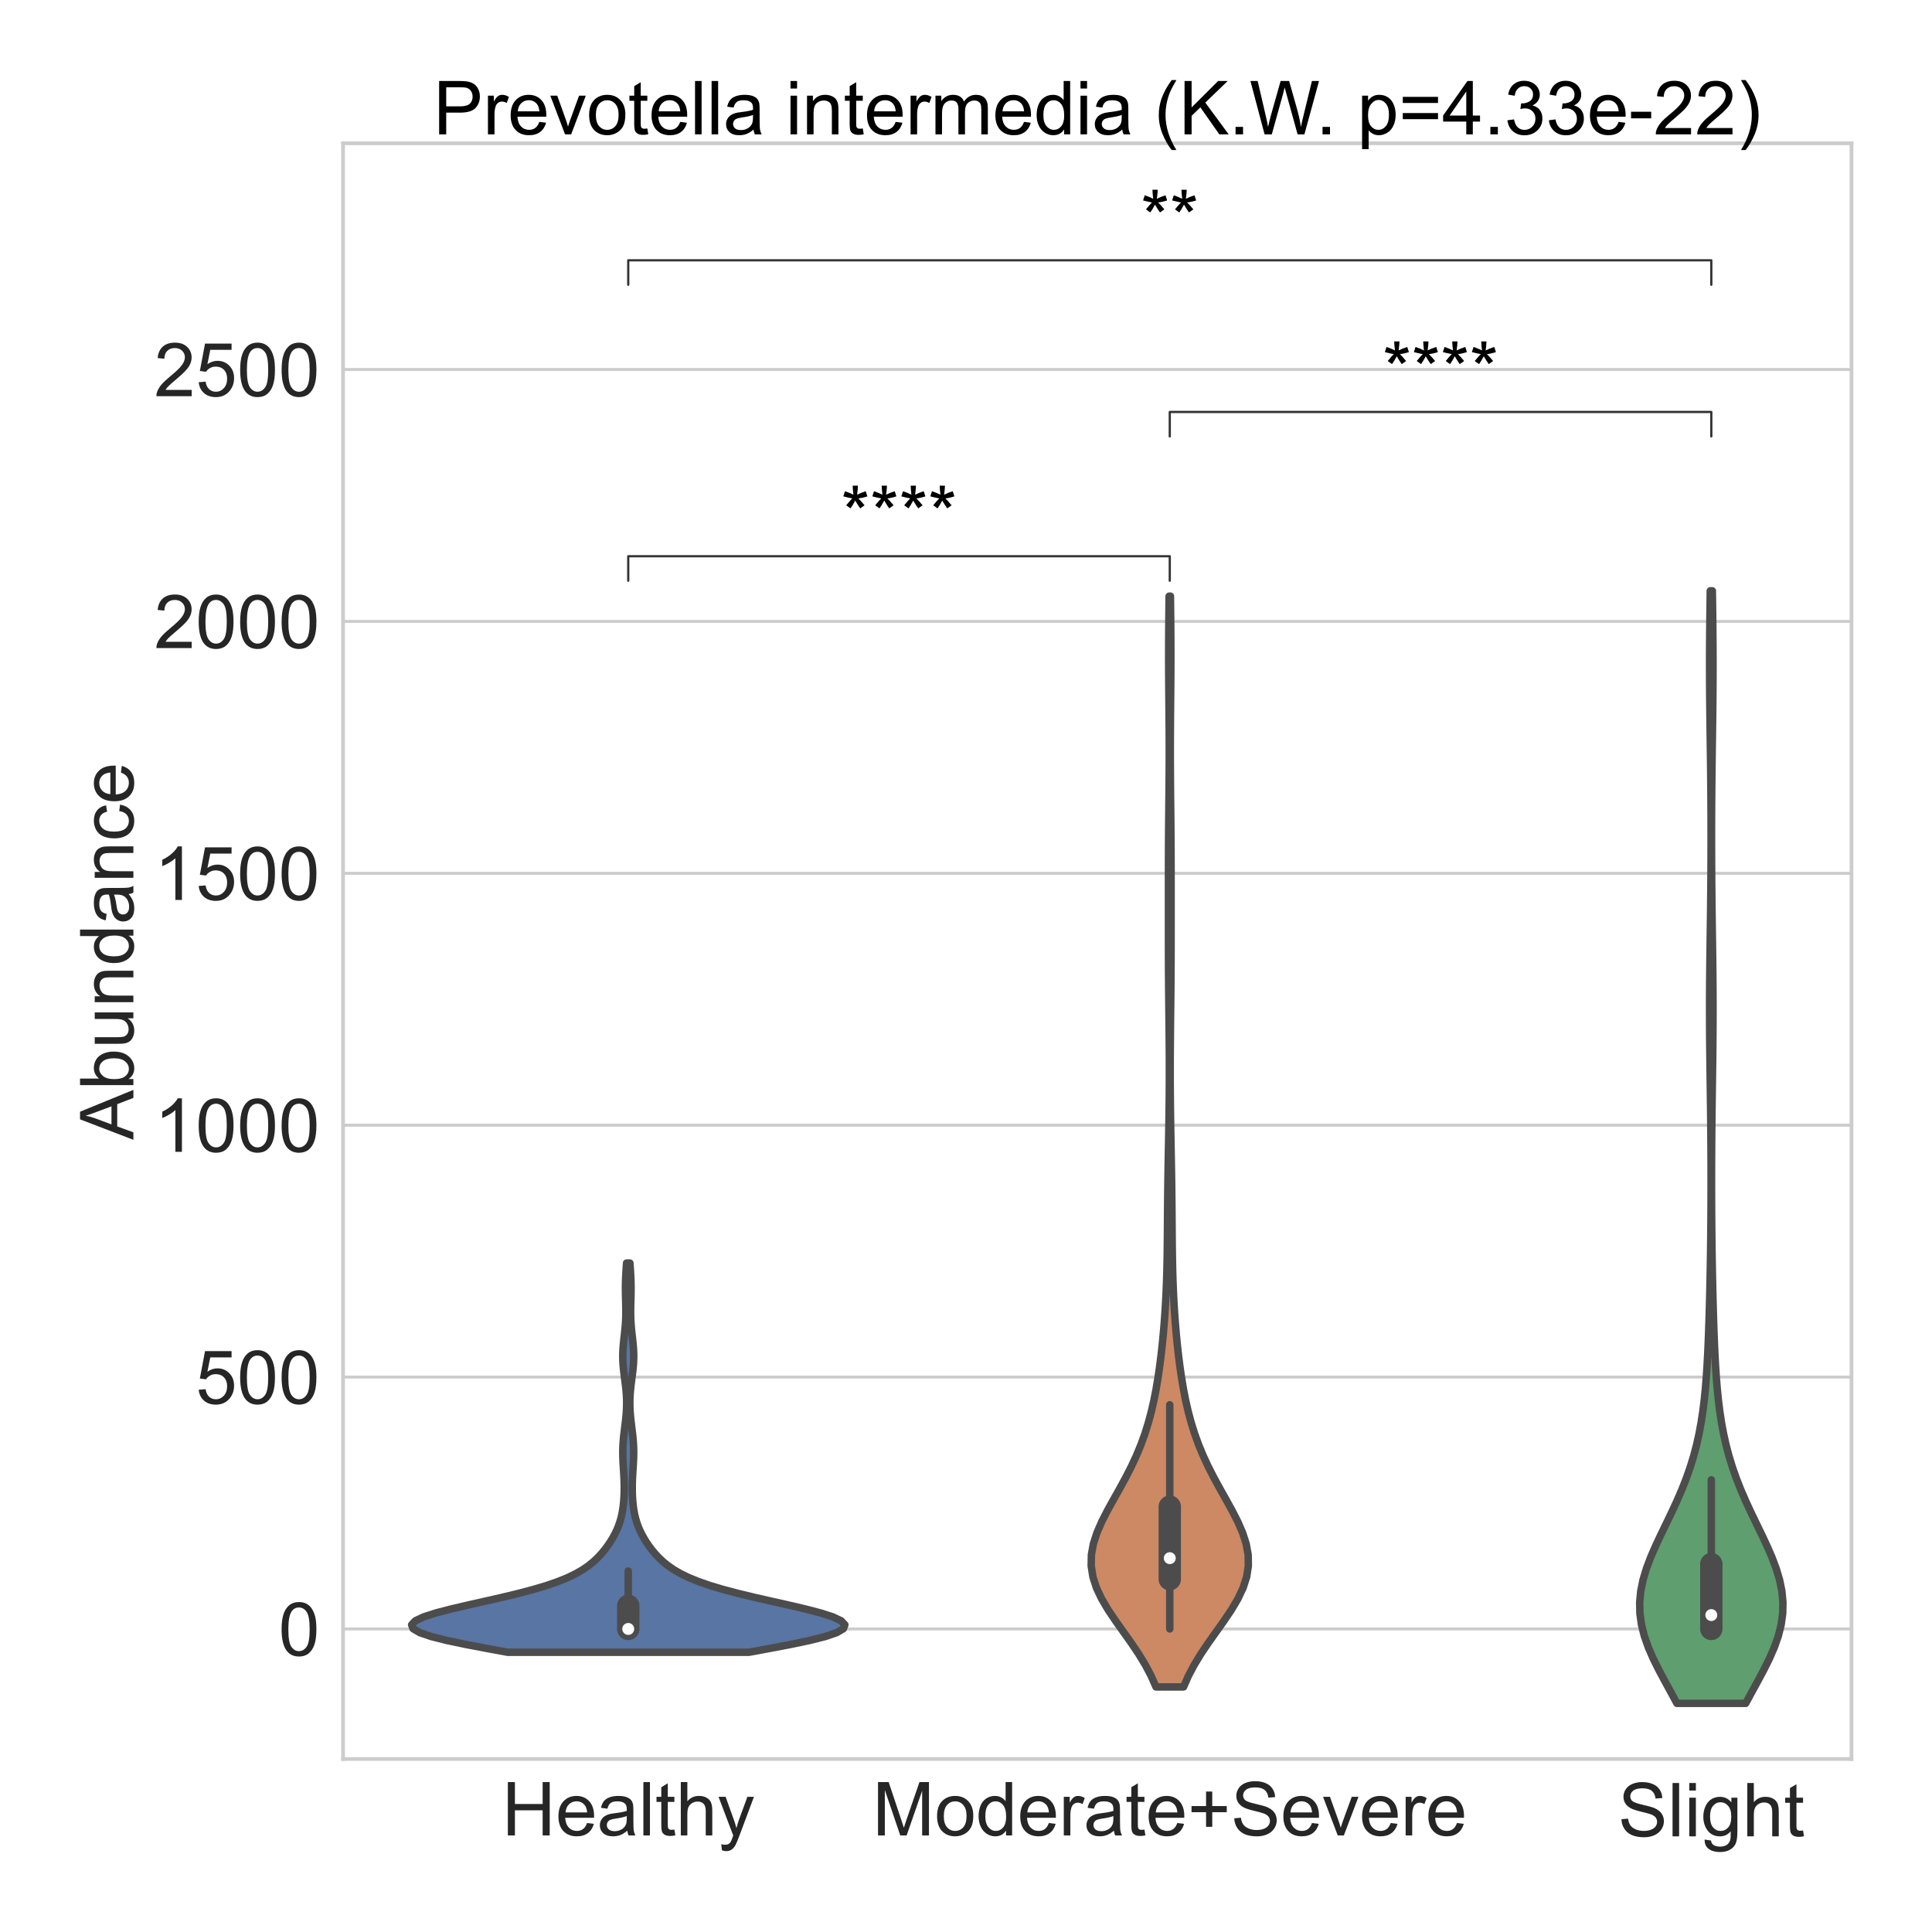 <?xml version="1.0" encoding="utf-8" standalone="no"?>
<!DOCTYPE svg PUBLIC "-//W3C//DTD SVG 1.1//EN"
  "http://www.w3.org/Graphics/SVG/1.1/DTD/svg11.dtd">
<!-- Created with matplotlib (https://matplotlib.org/) -->
<svg height="1296pt" version="1.1" viewBox="0 0 1296 1296" width="1296pt" xmlns="http://www.w3.org/2000/svg" xmlns:xlink="http://www.w3.org/1999/xlink">
 <defs>
  <style type="text/css">*{stroke-linecap:butt;stroke-linejoin:round;}</style>
 </defs>
 <g id="figure_1">
  <g id="patch_1">
   <path d="M 0 1296 
L 1296 1296 
L 1296 0 
L 0 0 
z
" style="fill:#ffffff;"/>
  </g>
  <g id="axes_1">
   <g id="patch_2">
    <path d="M 230.13 1179.94 
L 1242 1179.94 
L 1242 96.12 
L 230.13 96.12 
z
" style="fill:#ffffff;"/>
   </g>
   <g id="matplotlib.axis_1">
    <g id="xtick_1">
     <g id="text_1">
      <!-- Healthy -->
      <g style="fill:#262626;" transform="translate(336.668 1231.229)scale(0.5 -0.5)">
       <defs>
        <path d="M 8.016 0 
L 8.016 71.578 
L 17.484 71.578 
L 17.484 42.188 
L 54.688 42.188 
L 54.688 71.578 
L 64.156 71.578 
L 64.156 0 
L 54.688 0 
L 54.688 33.734 
L 17.484 33.734 
L 17.484 0 
z
" id="ArialMT-72"/>
        <path d="M 42.094 16.703 
L 51.172 15.578 
Q 49.031 7.625 43.219 3.219 
Q 37.406 -1.172 28.375 -1.172 
Q 17 -1.172 10.328 5.828 
Q 3.656 12.844 3.656 25.484 
Q 3.656 38.578 10.391 45.797 
Q 17.141 53.031 27.875 53.031 
Q 38.281 53.031 44.875 45.953 
Q 51.469 38.875 51.469 26.031 
Q 51.469 25.25 51.422 23.688 
L 12.75 23.688 
Q 13.234 15.141 17.578 10.594 
Q 21.922 6.062 28.422 6.062 
Q 33.25 6.062 36.672 8.594 
Q 40.094 11.141 42.094 16.703 
z
M 13.234 30.906 
L 42.188 30.906 
Q 41.609 37.453 38.875 40.719 
Q 34.672 45.797 27.984 45.797 
Q 21.922 45.797 17.797 41.75 
Q 13.672 37.703 13.234 30.906 
z
" id="ArialMT-101"/>
        <path d="M 40.438 6.391 
Q 35.547 2.25 31.031 0.531 
Q 26.516 -1.172 21.344 -1.172 
Q 12.797 -1.172 8.203 3 
Q 3.609 7.172 3.609 13.672 
Q 3.609 17.484 5.344 20.625 
Q 7.078 23.781 9.891 25.688 
Q 12.703 27.594 16.219 28.562 
Q 18.797 29.25 24.031 29.891 
Q 34.672 31.156 39.703 32.906 
Q 39.75 34.719 39.75 35.203 
Q 39.75 40.578 37.25 42.781 
Q 33.891 45.75 27.25 45.75 
Q 21.047 45.75 18.094 43.578 
Q 15.141 41.406 13.719 35.891 
L 5.125 37.062 
Q 6.297 42.578 8.984 45.969 
Q 11.672 49.359 16.75 51.188 
Q 21.828 53.031 28.516 53.031 
Q 35.156 53.031 39.297 51.469 
Q 43.453 49.906 45.406 47.531 
Q 47.359 45.172 48.141 41.547 
Q 48.578 39.312 48.578 33.453 
L 48.578 21.734 
Q 48.578 9.469 49.141 6.219 
Q 49.703 2.984 51.375 0 
L 42.188 0 
Q 40.828 2.734 40.438 6.391 
z
M 39.703 26.031 
Q 34.906 24.078 25.344 22.703 
Q 19.922 21.922 17.672 20.938 
Q 15.438 19.969 14.203 18.094 
Q 12.984 16.219 12.984 13.922 
Q 12.984 10.406 15.641 8.062 
Q 18.312 5.719 23.438 5.719 
Q 28.516 5.719 32.469 7.938 
Q 36.422 10.156 38.281 14.016 
Q 39.703 17 39.703 22.797 
z
" id="ArialMT-97"/>
        <path d="M 6.391 0 
L 6.391 71.578 
L 15.188 71.578 
L 15.188 0 
z
" id="ArialMT-108"/>
        <path d="M 25.781 7.859 
L 27.047 0.094 
Q 23.344 -0.688 20.406 -0.688 
Q 15.625 -0.688 12.984 0.828 
Q 10.359 2.344 9.281 4.812 
Q 8.203 7.281 8.203 15.188 
L 8.203 45.016 
L 1.766 45.016 
L 1.766 51.859 
L 8.203 51.859 
L 8.203 64.703 
L 16.938 69.969 
L 16.938 51.859 
L 25.781 51.859 
L 25.781 45.016 
L 16.938 45.016 
L 16.938 14.703 
Q 16.938 10.938 17.406 9.859 
Q 17.875 8.797 18.922 8.156 
Q 19.969 7.516 21.922 7.516 
Q 23.391 7.516 25.781 7.859 
z
" id="ArialMT-116"/>
        <path d="M 6.594 0 
L 6.594 71.578 
L 15.375 71.578 
L 15.375 45.906 
Q 21.531 53.031 30.906 53.031 
Q 36.672 53.031 40.922 50.75 
Q 45.172 48.484 47 44.484 
Q 48.828 40.484 48.828 32.859 
L 48.828 0 
L 40.047 0 
L 40.047 32.859 
Q 40.047 39.453 37.188 42.453 
Q 34.328 45.453 29.109 45.453 
Q 25.203 45.453 21.75 43.422 
Q 18.312 41.406 16.844 37.938 
Q 15.375 34.469 15.375 28.375 
L 15.375 0 
z
" id="ArialMT-104"/>
        <path d="M 6.203 -19.969 
L 5.219 -11.719 
Q 8.109 -12.5 10.25 -12.5 
Q 13.188 -12.5 14.938 -11.516 
Q 16.703 -10.547 17.828 -8.797 
Q 18.656 -7.469 20.516 -2.25 
Q 20.75 -1.516 21.297 -0.094 
L 1.609 51.859 
L 11.078 51.859 
L 21.875 21.828 
Q 23.969 16.109 25.641 9.812 
Q 27.156 15.875 29.25 21.625 
L 40.328 51.859 
L 49.125 51.859 
L 29.391 -0.875 
Q 26.219 -9.422 24.469 -12.641 
Q 22.125 -17 19.094 -19.016 
Q 16.062 -21.047 11.859 -21.047 
Q 9.328 -21.047 6.203 -19.969 
z
" id="ArialMT-121"/>
       </defs>
       <use xlink:href="#ArialMT-72"/>
       <use x="72.217" xlink:href="#ArialMT-101"/>
       <use x="127.832" xlink:href="#ArialMT-97"/>
       <use x="183.447" xlink:href="#ArialMT-108"/>
       <use x="205.664" xlink:href="#ArialMT-116"/>
       <use x="233.447" xlink:href="#ArialMT-104"/>
       <use x="289.062" xlink:href="#ArialMT-121"/>
      </g>
     </g>
    </g>
    <g id="xtick_2">
     <g id="text_2">
      <!-- Moderate+Severe -->
      <g style="fill:#262626;" transform="translate(585.28 1231.229)scale(0.5 -0.5)">
       <defs>
        <path d="M 7.422 0 
L 7.422 71.578 
L 21.688 71.578 
L 38.625 20.906 
Q 40.969 13.812 42.047 10.297 
Q 43.266 14.203 45.844 21.781 
L 62.984 71.578 
L 75.734 71.578 
L 75.734 0 
L 66.609 0 
L 66.609 59.906 
L 45.797 0 
L 37.25 0 
L 16.547 60.938 
L 16.547 0 
z
" id="ArialMT-77"/>
        <path d="M 3.328 25.922 
Q 3.328 40.328 11.328 47.266 
Q 18.016 53.031 27.641 53.031 
Q 38.328 53.031 45.109 46.016 
Q 51.906 39.016 51.906 26.656 
Q 51.906 16.656 48.906 10.906 
Q 45.906 5.172 40.156 2 
Q 34.422 -1.172 27.641 -1.172 
Q 16.75 -1.172 10.031 5.812 
Q 3.328 12.797 3.328 25.922 
z
M 12.359 25.922 
Q 12.359 15.969 16.703 11.016 
Q 21.047 6.062 27.641 6.062 
Q 34.188 6.062 38.531 11.031 
Q 42.875 16.016 42.875 26.219 
Q 42.875 35.844 38.5 40.797 
Q 34.125 45.75 27.641 45.75 
Q 21.047 45.75 16.703 40.812 
Q 12.359 35.891 12.359 25.922 
z
" id="ArialMT-111"/>
        <path d="M 40.234 0 
L 40.234 6.547 
Q 35.297 -1.172 25.734 -1.172 
Q 19.531 -1.172 14.328 2.25 
Q 9.125 5.672 6.266 11.797 
Q 3.422 17.922 3.422 25.875 
Q 3.422 33.641 6 39.969 
Q 8.594 46.297 13.766 49.656 
Q 18.953 53.031 25.344 53.031 
Q 30.031 53.031 33.688 51.047 
Q 37.359 49.078 39.656 45.906 
L 39.656 71.578 
L 48.391 71.578 
L 48.391 0 
z
M 12.453 25.875 
Q 12.453 15.922 16.641 10.984 
Q 20.844 6.062 26.562 6.062 
Q 32.328 6.062 36.344 10.766 
Q 40.375 15.484 40.375 25.141 
Q 40.375 35.797 36.266 40.766 
Q 32.172 45.75 26.172 45.75 
Q 20.312 45.75 16.375 40.969 
Q 12.453 36.188 12.453 25.875 
z
" id="ArialMT-100"/>
        <path d="M 6.5 0 
L 6.5 51.859 
L 14.406 51.859 
L 14.406 44 
Q 17.438 49.516 20 51.266 
Q 22.562 53.031 25.641 53.031 
Q 30.078 53.031 34.672 50.203 
L 31.641 42.047 
Q 28.422 43.953 25.203 43.953 
Q 22.312 43.953 20.016 42.219 
Q 17.719 40.484 16.75 37.406 
Q 15.281 32.719 15.281 27.156 
L 15.281 0 
z
" id="ArialMT-114"/>
        <path d="M 25.047 11.578 
L 25.047 31.203 
L 5.562 31.203 
L 5.562 39.406 
L 25.047 39.406 
L 25.047 58.891 
L 33.344 58.891 
L 33.344 39.406 
L 52.828 39.406 
L 52.828 31.203 
L 33.344 31.203 
L 33.344 11.578 
z
" id="ArialMT-43"/>
        <path d="M 4.5 23 
L 13.422 23.781 
Q 14.062 18.406 16.375 14.969 
Q 18.703 11.531 23.578 9.406 
Q 28.469 7.281 34.578 7.281 
Q 39.984 7.281 44.141 8.891 
Q 48.297 10.5 50.312 13.297 
Q 52.344 16.109 52.344 19.438 
Q 52.344 22.797 50.391 25.312 
Q 48.438 27.828 43.953 29.547 
Q 41.062 30.672 31.203 33.031 
Q 21.344 35.406 17.391 37.5 
Q 12.25 40.188 9.734 44.156 
Q 7.234 48.141 7.234 53.078 
Q 7.234 58.5 10.297 63.203 
Q 13.375 67.922 19.281 70.359 
Q 25.203 72.797 32.422 72.797 
Q 40.375 72.797 46.453 70.234 
Q 52.547 67.672 55.812 62.688 
Q 59.078 57.719 59.328 51.422 
L 50.25 50.734 
Q 49.516 57.516 45.281 60.984 
Q 41.062 64.453 32.812 64.453 
Q 24.219 64.453 20.281 61.297 
Q 16.359 58.156 16.359 53.719 
Q 16.359 49.859 19.141 47.359 
Q 21.875 44.875 33.422 42.266 
Q 44.969 39.656 49.266 37.703 
Q 55.516 34.812 58.484 30.391 
Q 61.469 25.984 61.469 20.219 
Q 61.469 14.5 58.203 9.438 
Q 54.938 4.391 48.797 1.578 
Q 42.672 -1.219 35.016 -1.219 
Q 25.297 -1.219 18.719 1.609 
Q 12.156 4.438 8.422 10.125 
Q 4.688 15.828 4.5 23 
z
" id="ArialMT-83"/>
        <path d="M 21 0 
L 1.266 51.859 
L 10.547 51.859 
L 21.688 20.797 
Q 23.484 15.766 25 10.359 
Q 26.172 14.453 28.266 20.219 
L 39.797 51.859 
L 48.828 51.859 
L 29.203 0 
z
" id="ArialMT-118"/>
       </defs>
       <use xlink:href="#ArialMT-77"/>
       <use x="83.301" xlink:href="#ArialMT-111"/>
       <use x="138.916" xlink:href="#ArialMT-100"/>
       <use x="194.531" xlink:href="#ArialMT-101"/>
       <use x="250.146" xlink:href="#ArialMT-114"/>
       <use x="283.447" xlink:href="#ArialMT-97"/>
       <use x="339.062" xlink:href="#ArialMT-116"/>
       <use x="366.846" xlink:href="#ArialMT-101"/>
       <use x="422.461" xlink:href="#ArialMT-43"/>
       <use x="480.859" xlink:href="#ArialMT-83"/>
       <use x="547.559" xlink:href="#ArialMT-101"/>
       <use x="603.174" xlink:href="#ArialMT-118"/>
       <use x="653.174" xlink:href="#ArialMT-101"/>
       <use x="708.789" xlink:href="#ArialMT-114"/>
       <use x="742.09" xlink:href="#ArialMT-101"/>
      </g>
     </g>
    </g>
    <g id="xtick_3">
     <g id="text_3">
      <!-- Slight -->
      <g style="fill:#262626;" transform="translate(1085.423 1231.838)scale(0.5 -0.5)">
       <defs>
        <path d="M 6.641 61.469 
L 6.641 71.578 
L 15.438 71.578 
L 15.438 61.469 
z
M 6.641 0 
L 6.641 51.859 
L 15.438 51.859 
L 15.438 0 
z
" id="ArialMT-105"/>
        <path d="M 4.984 -4.297 
L 13.531 -5.562 
Q 14.062 -9.516 16.5 -11.328 
Q 19.781 -13.766 25.438 -13.766 
Q 31.547 -13.766 34.859 -11.328 
Q 38.188 -8.891 39.359 -4.5 
Q 40.047 -1.812 39.984 6.781 
Q 34.234 0 25.641 0 
Q 14.938 0 9.078 7.719 
Q 3.219 15.438 3.219 26.219 
Q 3.219 33.641 5.906 39.906 
Q 8.594 46.188 13.688 49.609 
Q 18.797 53.031 25.688 53.031 
Q 34.859 53.031 40.828 45.609 
L 40.828 51.859 
L 48.922 51.859 
L 48.922 7.031 
Q 48.922 -5.078 46.453 -10.125 
Q 44 -15.188 38.641 -18.109 
Q 33.297 -21.047 25.484 -21.047 
Q 16.219 -21.047 10.5 -16.875 
Q 4.781 -12.703 4.984 -4.297 
z
M 12.25 26.859 
Q 12.25 16.656 16.297 11.969 
Q 20.359 7.281 26.469 7.281 
Q 32.516 7.281 36.609 11.938 
Q 40.719 16.609 40.719 26.562 
Q 40.719 36.078 36.5 40.906 
Q 32.281 45.75 26.312 45.75 
Q 20.453 45.75 16.344 40.984 
Q 12.25 36.234 12.25 26.859 
z
" id="ArialMT-103"/>
       </defs>
       <use xlink:href="#ArialMT-83"/>
       <use x="66.699" xlink:href="#ArialMT-108"/>
       <use x="88.916" xlink:href="#ArialMT-105"/>
       <use x="111.133" xlink:href="#ArialMT-103"/>
       <use x="166.748" xlink:href="#ArialMT-104"/>
       <use x="222.363" xlink:href="#ArialMT-116"/>
      </g>
     </g>
    </g>
   </g>
   <g id="matplotlib.axis_2">
    <g id="ytick_1">
     <g id="line2d_1">
      <path clip-path="url(#p37499bf98d)" d="M 230.13 1092.707 
L 1242 1092.707 
" style="fill:none;stroke:#cccccc;stroke-linecap:round;stroke-width:2;"/>
     </g>
     <g id="text_4">
      <!-- 0 -->
      <g style="fill:#262626;" transform="translate(186.825 1110.601)scale(0.5 -0.5)">
       <defs>
        <path d="M 4.156 35.297 
Q 4.156 48 6.766 55.734 
Q 9.375 63.484 14.516 67.672 
Q 19.672 71.875 27.484 71.875 
Q 33.25 71.875 37.594 69.547 
Q 41.938 67.234 44.766 62.859 
Q 47.609 58.5 49.219 52.219 
Q 50.828 45.953 50.828 35.297 
Q 50.828 22.703 48.234 14.969 
Q 45.656 7.234 40.5 3 
Q 35.359 -1.219 27.484 -1.219 
Q 17.141 -1.219 11.234 6.203 
Q 4.156 15.141 4.156 35.297 
z
M 13.188 35.297 
Q 13.188 17.672 17.312 11.828 
Q 21.438 6 27.484 6 
Q 33.547 6 37.672 11.859 
Q 41.797 17.719 41.797 35.297 
Q 41.797 52.984 37.672 58.781 
Q 33.547 64.594 27.391 64.594 
Q 21.344 64.594 17.719 59.469 
Q 13.188 52.938 13.188 35.297 
z
" id="ArialMT-48"/>
       </defs>
       <use xlink:href="#ArialMT-48"/>
      </g>
     </g>
    </g>
    <g id="ytick_2">
     <g id="line2d_2">
      <path clip-path="url(#p37499bf98d)" d="M 230.13 923.741 
L 1242 923.741 
" style="fill:none;stroke:#cccccc;stroke-linecap:round;stroke-width:2;"/>
     </g>
     <g id="text_5">
      <!-- 500 -->
      <g style="fill:#262626;" transform="translate(131.216 941.636)scale(0.5 -0.5)">
       <defs>
        <path d="M 4.156 18.75 
L 13.375 19.531 
Q 14.406 12.797 18.141 9.391 
Q 21.875 6 27.156 6 
Q 33.5 6 37.891 10.781 
Q 42.281 15.578 42.281 23.484 
Q 42.281 31 38.062 35.344 
Q 33.844 39.703 27 39.703 
Q 22.75 39.703 19.328 37.766 
Q 15.922 35.844 13.969 32.766 
L 5.719 33.844 
L 12.641 70.609 
L 48.25 70.609 
L 48.25 62.203 
L 19.672 62.203 
L 15.828 42.969 
Q 22.266 47.469 29.344 47.469 
Q 38.719 47.469 45.156 40.969 
Q 51.609 34.469 51.609 24.266 
Q 51.609 14.547 45.953 7.469 
Q 39.062 -1.219 27.156 -1.219 
Q 17.391 -1.219 11.203 4.25 
Q 5.031 9.719 4.156 18.75 
z
" id="ArialMT-53"/>
       </defs>
       <use xlink:href="#ArialMT-53"/>
       <use x="55.615" xlink:href="#ArialMT-48"/>
       <use x="111.23" xlink:href="#ArialMT-48"/>
      </g>
     </g>
    </g>
    <g id="ytick_3">
     <g id="line2d_3">
      <path clip-path="url(#p37499bf98d)" d="M 230.13 754.776 
L 1242 754.776 
" style="fill:none;stroke:#cccccc;stroke-linecap:round;stroke-width:2;"/>
     </g>
     <g id="text_6">
      <!-- 1000 -->
      <g style="fill:#262626;" transform="translate(103.411 772.67)scale(0.5 -0.5)">
       <defs>
        <path d="M 37.25 0 
L 28.469 0 
L 28.469 56 
Q 25.297 52.984 20.141 49.953 
Q 14.984 46.922 10.891 45.406 
L 10.891 53.906 
Q 18.266 57.375 23.781 62.297 
Q 29.297 67.234 31.594 71.875 
L 37.25 71.875 
z
" id="ArialMT-49"/>
       </defs>
       <use xlink:href="#ArialMT-49"/>
       <use x="55.615" xlink:href="#ArialMT-48"/>
       <use x="111.23" xlink:href="#ArialMT-48"/>
       <use x="166.846" xlink:href="#ArialMT-48"/>
      </g>
     </g>
    </g>
    <g id="ytick_4">
     <g id="line2d_4">
      <path clip-path="url(#p37499bf98d)" d="M 230.13 585.81 
L 1242 585.81 
" style="fill:none;stroke:#cccccc;stroke-linecap:round;stroke-width:2;"/>
     </g>
     <g id="text_7">
      <!-- 1500 -->
      <g style="fill:#262626;" transform="translate(103.411 603.705)scale(0.5 -0.5)">
       <use xlink:href="#ArialMT-49"/>
       <use x="55.615" xlink:href="#ArialMT-53"/>
       <use x="111.23" xlink:href="#ArialMT-48"/>
       <use x="166.846" xlink:href="#ArialMT-48"/>
      </g>
     </g>
    </g>
    <g id="ytick_5">
     <g id="line2d_5">
      <path clip-path="url(#p37499bf98d)" d="M 230.13 416.845 
L 1242 416.845 
" style="fill:none;stroke:#cccccc;stroke-linecap:round;stroke-width:2;"/>
     </g>
     <g id="text_8">
      <!-- 2000 -->
      <g style="fill:#262626;" transform="translate(103.411 434.739)scale(0.5 -0.5)">
       <defs>
        <path d="M 50.344 8.453 
L 50.344 0 
L 3.031 0 
Q 2.938 3.172 4.047 6.109 
Q 5.859 10.938 9.828 15.625 
Q 13.812 20.312 21.344 26.469 
Q 33.016 36.031 37.109 41.625 
Q 41.219 47.219 41.219 52.203 
Q 41.219 57.422 37.469 61 
Q 33.734 64.594 27.734 64.594 
Q 21.391 64.594 17.578 60.781 
Q 13.766 56.984 13.719 50.25 
L 4.688 51.172 
Q 5.609 61.281 11.656 66.578 
Q 17.719 71.875 27.938 71.875 
Q 38.234 71.875 44.234 66.156 
Q 50.25 60.453 50.25 52 
Q 50.25 47.703 48.484 43.547 
Q 46.734 39.406 42.656 34.812 
Q 38.578 30.219 29.109 22.219 
Q 21.188 15.578 18.938 13.203 
Q 16.703 10.844 15.234 8.453 
z
" id="ArialMT-50"/>
       </defs>
       <use xlink:href="#ArialMT-50"/>
       <use x="55.615" xlink:href="#ArialMT-48"/>
       <use x="111.23" xlink:href="#ArialMT-48"/>
       <use x="166.846" xlink:href="#ArialMT-48"/>
      </g>
     </g>
    </g>
    <g id="ytick_6">
     <g id="line2d_6">
      <path clip-path="url(#p37499bf98d)" d="M 230.13 247.879 
L 1242 247.879 
" style="fill:none;stroke:#cccccc;stroke-linecap:round;stroke-width:2;"/>
     </g>
     <g id="text_9">
      <!-- 2500 -->
      <g style="fill:#262626;" transform="translate(103.411 265.774)scale(0.5 -0.5)">
       <use xlink:href="#ArialMT-50"/>
       <use x="55.615" xlink:href="#ArialMT-53"/>
       <use x="111.23" xlink:href="#ArialMT-48"/>
       <use x="166.846" xlink:href="#ArialMT-48"/>
      </g>
     </g>
    </g>
    <g id="text_10">
     <!-- Abundance -->
     <g style="fill:#262626;" transform="translate(89.474 764.522)rotate(-90)scale(0.5 -0.5)">
      <defs>
       <path d="M -0.141 0 
L 27.344 71.578 
L 37.547 71.578 
L 66.844 0 
L 56.062 0 
L 47.703 21.688 
L 17.781 21.688 
L 9.906 0 
z
M 20.516 29.391 
L 44.781 29.391 
L 37.312 49.219 
Q 33.891 58.25 32.234 64.062 
Q 30.859 57.172 28.375 50.391 
z
" id="ArialMT-65"/>
       <path d="M 14.703 0 
L 6.547 0 
L 6.547 71.578 
L 15.328 71.578 
L 15.328 46.047 
Q 20.906 53.031 29.547 53.031 
Q 34.328 53.031 38.594 51.094 
Q 42.875 49.172 45.625 45.672 
Q 48.391 42.188 49.953 37.25 
Q 51.516 32.328 51.516 26.703 
Q 51.516 13.375 44.922 6.094 
Q 38.328 -1.172 29.109 -1.172 
Q 19.922 -1.172 14.703 6.5 
z
M 14.594 26.312 
Q 14.594 17 17.141 12.844 
Q 21.297 6.062 28.375 6.062 
Q 34.125 6.062 38.328 11.062 
Q 42.531 16.062 42.531 25.984 
Q 42.531 36.141 38.5 40.969 
Q 34.469 45.797 28.766 45.797 
Q 23 45.797 18.797 40.797 
Q 14.594 35.797 14.594 26.312 
z
" id="ArialMT-98"/>
       <path d="M 40.578 0 
L 40.578 7.625 
Q 34.516 -1.172 24.125 -1.172 
Q 19.531 -1.172 15.547 0.578 
Q 11.578 2.344 9.641 5 
Q 7.719 7.672 6.938 11.531 
Q 6.391 14.109 6.391 19.734 
L 6.391 51.859 
L 15.188 51.859 
L 15.188 23.094 
Q 15.188 16.219 15.719 13.812 
Q 16.547 10.359 19.234 8.375 
Q 21.922 6.391 25.875 6.391 
Q 29.828 6.391 33.297 8.422 
Q 36.766 10.453 38.203 13.938 
Q 39.656 17.438 39.656 24.078 
L 39.656 51.859 
L 48.438 51.859 
L 48.438 0 
z
" id="ArialMT-117"/>
       <path d="M 6.594 0 
L 6.594 51.859 
L 14.5 51.859 
L 14.5 44.484 
Q 20.219 53.031 31 53.031 
Q 35.688 53.031 39.625 51.344 
Q 43.562 49.656 45.516 46.922 
Q 47.469 44.188 48.25 40.438 
Q 48.734 37.984 48.734 31.891 
L 48.734 0 
L 39.938 0 
L 39.938 31.547 
Q 39.938 36.922 38.906 39.578 
Q 37.891 42.234 35.281 43.812 
Q 32.672 45.406 29.156 45.406 
Q 23.531 45.406 19.453 41.844 
Q 15.375 38.281 15.375 28.328 
L 15.375 0 
z
" id="ArialMT-110"/>
       <path d="M 40.438 19 
L 49.078 17.875 
Q 47.656 8.938 41.812 3.875 
Q 35.984 -1.172 27.484 -1.172 
Q 16.844 -1.172 10.375 5.781 
Q 3.906 12.75 3.906 25.734 
Q 3.906 34.125 6.688 40.422 
Q 9.469 46.734 15.156 49.875 
Q 20.844 53.031 27.547 53.031 
Q 35.984 53.031 41.359 48.75 
Q 46.734 44.484 48.25 36.625 
L 39.703 35.297 
Q 38.484 40.531 35.375 43.156 
Q 32.281 45.797 27.875 45.797 
Q 21.234 45.797 17.078 41.031 
Q 12.938 36.281 12.938 25.984 
Q 12.938 15.531 16.938 10.797 
Q 20.953 6.062 27.391 6.062 
Q 32.562 6.062 36.031 9.234 
Q 39.5 12.406 40.438 19 
z
" id="ArialMT-99"/>
      </defs>
      <use xlink:href="#ArialMT-65"/>
      <use x="66.699" xlink:href="#ArialMT-98"/>
      <use x="122.314" xlink:href="#ArialMT-117"/>
      <use x="177.93" xlink:href="#ArialMT-110"/>
      <use x="233.545" xlink:href="#ArialMT-100"/>
      <use x="289.16" xlink:href="#ArialMT-97"/>
      <use x="344.775" xlink:href="#ArialMT-110"/>
      <use x="400.391" xlink:href="#ArialMT-99"/>
      <use x="450.391" xlink:href="#ArialMT-101"/>
     </g>
    </g>
   </g>
   <g id="PolyCollection_1">
    <defs>
     <path d="M 502.364 -187.643 
L 340.495 -187.643 
L 326.19 -190.28 
L 312.34 -192.917 
L 299.77 -195.555 
L 289.28 -198.192 
L 281.559 -200.829 
L 277.095 -203.467 
L 276.124 -206.104 
L 278.596 -208.741 
L 284.196 -211.379 
L 292.388 -214.016 
L 302.491 -216.653 
L 313.768 -219.291 
L 325.506 -221.928 
L 337.082 -224.565 
L 348.014 -227.203 
L 357.973 -229.84 
L 366.781 -232.477 
L 374.392 -235.114 
L 380.857 -237.752 
L 386.293 -240.389 
L 390.849 -243.026 
L 394.684 -245.664 
L 397.947 -248.301 
L 400.765 -250.938 
L 403.241 -253.576 
L 405.45 -256.213 
L 407.442 -258.85 
L 409.245 -261.488 
L 410.874 -264.125 
L 412.332 -266.762 
L 413.618 -269.4 
L 414.734 -272.037 
L 415.68 -274.674 
L 416.464 -277.311 
L 417.101 -279.949 
L 417.604 -282.586 
L 417.994 -285.223 
L 418.287 -287.861 
L 418.497 -290.498 
L 418.636 -293.135 
L 418.712 -295.773 
L 418.729 -298.41 
L 418.692 -301.047 
L 418.605 -303.685 
L 418.478 -306.322 
L 418.323 -308.959 
L 418.156 -311.597 
L 417.997 -314.234 
L 417.865 -316.871 
L 417.78 -319.508 
L 417.757 -322.146 
L 417.806 -324.783 
L 417.931 -327.42 
L 418.127 -330.058 
L 418.383 -332.695 
L 418.683 -335.332 
L 419.007 -337.97 
L 419.334 -340.607 
L 419.642 -343.244 
L 419.912 -345.882 
L 420.128 -348.519 
L 420.277 -351.156 
L 420.35 -353.794 
L 420.343 -356.431 
L 420.254 -359.068 
L 420.087 -361.705 
L 419.851 -364.343 
L 419.558 -366.98 
L 419.227 -369.617 
L 418.879 -372.255 
L 418.539 -374.892 
L 418.234 -377.529 
L 417.988 -380.167 
L 417.82 -382.804 
L 417.744 -385.441 
L 417.765 -388.079 
L 417.879 -390.716 
L 418.074 -393.353 
L 418.328 -395.991 
L 418.617 -398.628 
L 418.915 -401.265 
L 419.195 -403.902 
L 419.437 -406.54 
L 419.625 -409.177 
L 419.751 -411.814 
L 419.814 -414.452 
L 419.821 -417.089 
L 419.785 -419.726 
L 419.722 -422.364 
L 419.65 -425.001 
L 419.587 -427.638 
L 419.548 -430.276 
L 419.545 -432.913 
L 419.585 -435.55 
L 419.668 -438.188 
L 419.791 -440.825 
L 419.946 -443.462 
L 420.123 -446.099 
L 420.311 -448.737 
L 422.549 -448.737 
L 422.549 -448.737 
L 422.736 -446.099 
L 422.913 -443.462 
L 423.068 -440.825 
L 423.192 -438.188 
L 423.275 -435.55 
L 423.314 -432.913 
L 423.312 -430.276 
L 423.273 -427.638 
L 423.21 -425.001 
L 423.138 -422.364 
L 423.074 -419.726 
L 423.038 -417.089 
L 423.046 -414.452 
L 423.109 -411.814 
L 423.235 -409.177 
L 423.422 -406.54 
L 423.664 -403.902 
L 423.945 -401.265 
L 424.242 -398.628 
L 424.532 -395.991 
L 424.786 -393.353 
L 424.98 -390.716 
L 425.094 -388.079 
L 425.116 -385.441 
L 425.04 -382.804 
L 424.872 -380.167 
L 424.625 -377.529 
L 424.32 -374.892 
L 423.981 -372.255 
L 423.633 -369.617 
L 423.301 -366.98 
L 423.008 -364.343 
L 422.772 -361.705 
L 422.605 -359.068 
L 422.517 -356.431 
L 422.509 -353.794 
L 422.583 -351.156 
L 422.732 -348.519 
L 422.948 -345.882 
L 423.218 -343.244 
L 423.526 -340.607 
L 423.852 -337.97 
L 424.176 -335.332 
L 424.476 -332.695 
L 424.732 -330.058 
L 424.928 -327.42 
L 425.053 -324.783 
L 425.103 -322.146 
L 425.08 -319.508 
L 424.995 -316.871 
L 424.863 -314.234 
L 424.703 -311.597 
L 424.536 -308.959 
L 424.381 -306.322 
L 424.254 -303.685 
L 424.168 -301.047 
L 424.131 -298.41 
L 424.147 -295.773 
L 424.223 -293.135 
L 424.362 -290.498 
L 424.573 -287.861 
L 424.865 -285.223 
L 425.255 -282.586 
L 425.759 -279.949 
L 426.395 -277.311 
L 427.18 -274.674 
L 428.126 -272.037 
L 429.241 -269.4 
L 430.528 -266.762 
L 431.986 -264.125 
L 433.615 -261.488 
L 435.418 -258.85 
L 437.409 -256.213 
L 439.618 -253.576 
L 442.094 -250.938 
L 444.913 -248.301 
L 448.175 -245.664 
L 452.01 -243.026 
L 456.566 -240.389 
L 462.002 -237.752 
L 468.467 -235.114 
L 476.078 -232.477 
L 484.887 -229.84 
L 494.845 -227.203 
L 505.777 -224.565 
L 517.354 -221.928 
L 529.091 -219.291 
L 540.368 -216.653 
L 550.472 -214.016 
L 558.663 -211.379 
L 564.263 -208.741 
L 566.735 -206.104 
L 565.764 -203.467 
L 561.301 -200.829 
L 553.579 -198.192 
L 543.089 -195.555 
L 530.519 -192.917 
L 516.67 -190.28 
L 502.364 -187.643 
z
" id="m8c8cfe578c" style="stroke:#4c4c4c;stroke-width:5;"/>
    </defs>
    <g clip-path="url(#p37499bf98d)">
     <use style="fill:#5875a4;stroke:#4c4c4c;stroke-width:5;" x="0" xlink:href="#m8c8cfe578c" y="1296"/>
    </g>
   </g>
   <g id="PolyCollection_2">
    <defs>
     <path d="M 793.939 -164.395 
L 775.448 -164.395 
L 772.196 -171.786 
L 768.292 -179.177 
L 763.792 -186.568 
L 758.819 -193.958 
L 753.573 -201.349 
L 748.314 -208.74 
L 743.343 -216.131 
L 738.971 -223.522 
L 735.484 -230.913 
L 733.106 -238.303 
L 731.974 -245.694 
L 732.118 -253.085 
L 733.468 -260.476 
L 735.862 -267.867 
L 739.076 -275.258 
L 742.852 -282.648 
L 746.933 -290.039 
L 751.085 -297.43 
L 755.12 -304.821 
L 758.899 -312.212 
L 762.336 -319.603 
L 765.391 -326.993 
L 768.06 -334.384 
L 770.364 -341.775 
L 772.339 -349.166 
L 774.028 -356.557 
L 775.477 -363.948 
L 776.726 -371.339 
L 777.811 -378.729 
L 778.759 -386.12 
L 779.591 -393.511 
L 780.319 -400.902 
L 780.95 -408.293 
L 781.489 -415.684 
L 781.938 -423.074 
L 782.299 -430.465 
L 782.579 -437.856 
L 782.786 -445.247 
L 782.933 -452.638 
L 783.034 -460.029 
L 783.104 -467.419 
L 783.16 -474.81 
L 783.215 -482.201 
L 783.279 -489.592 
L 783.358 -496.983 
L 783.457 -504.374 
L 783.572 -511.764 
L 783.7 -519.155 
L 783.835 -526.546 
L 783.969 -533.937 
L 784.095 -541.328 
L 784.205 -548.719 
L 784.295 -556.11 
L 784.361 -563.5 
L 784.399 -570.891 
L 784.41 -578.282 
L 784.395 -585.673 
L 784.355 -593.064 
L 784.296 -600.455 
L 784.222 -607.845 
L 784.141 -615.236 
L 784.06 -622.627 
L 783.984 -630.018 
L 783.92 -637.409 
L 783.871 -644.8 
L 783.838 -652.19 
L 783.819 -659.581 
L 783.81 -666.972 
L 783.809 -674.363 
L 783.809 -681.754 
L 783.809 -689.145 
L 783.809 -696.535 
L 783.809 -703.926 
L 783.814 -711.317 
L 783.828 -718.708 
L 783.855 -726.099 
L 783.896 -733.49 
L 783.952 -740.88 
L 784.021 -748.271 
L 784.095 -755.662 
L 784.17 -763.053 
L 784.237 -770.444 
L 784.289 -777.835 
L 784.322 -785.226 
L 784.332 -792.616 
L 784.318 -800.007 
L 784.282 -807.398 
L 784.228 -814.789 
L 784.164 -822.18 
L 784.096 -829.571 
L 784.033 -836.961 
L 783.984 -844.352 
L 783.956 -851.743 
L 783.951 -859.134 
L 783.972 -866.525 
L 784.017 -873.916 
L 784.082 -881.306 
L 784.16 -888.697 
L 784.244 -896.088 
L 785.144 -896.088 
L 785.144 -896.088 
L 785.228 -888.697 
L 785.306 -881.306 
L 785.37 -873.916 
L 785.415 -866.525 
L 785.436 -859.134 
L 785.432 -851.743 
L 785.403 -844.352 
L 785.354 -836.961 
L 785.292 -829.571 
L 785.224 -822.18 
L 785.159 -814.789 
L 785.106 -807.398 
L 785.07 -800.007 
L 785.056 -792.616 
L 785.065 -785.226 
L 785.098 -777.835 
L 785.151 -770.444 
L 785.218 -763.053 
L 785.292 -755.662 
L 785.367 -748.271 
L 785.435 -740.88 
L 785.491 -733.49 
L 785.533 -726.099 
L 785.56 -718.708 
L 785.574 -711.317 
L 785.579 -703.926 
L 785.579 -696.535 
L 785.578 -689.145 
L 785.579 -681.754 
L 785.579 -674.363 
L 785.577 -666.972 
L 785.569 -659.581 
L 785.55 -652.19 
L 785.517 -644.8 
L 785.468 -637.409 
L 785.404 -630.018 
L 785.328 -622.627 
L 785.246 -615.236 
L 785.165 -607.845 
L 785.092 -600.455 
L 785.033 -593.064 
L 784.993 -585.673 
L 784.977 -578.282 
L 784.988 -570.891 
L 785.027 -563.5 
L 785.092 -556.11 
L 785.182 -548.719 
L 785.293 -541.328 
L 785.419 -533.937 
L 785.553 -526.546 
L 785.688 -519.155 
L 785.816 -511.764 
L 785.931 -504.374 
L 786.029 -496.983 
L 786.109 -489.592 
L 786.173 -482.201 
L 786.228 -474.81 
L 786.284 -467.419 
L 786.354 -460.029 
L 786.455 -452.638 
L 786.601 -445.247 
L 786.808 -437.856 
L 787.088 -430.465 
L 787.45 -423.074 
L 787.898 -415.684 
L 788.437 -408.293 
L 789.069 -400.902 
L 789.797 -393.511 
L 790.629 -386.12 
L 791.577 -378.729 
L 792.662 -371.339 
L 793.911 -363.948 
L 795.36 -356.557 
L 797.049 -349.166 
L 799.024 -341.775 
L 801.328 -334.384 
L 803.997 -326.993 
L 807.052 -319.603 
L 810.489 -312.212 
L 814.268 -304.821 
L 818.302 -297.43 
L 822.455 -290.039 
L 826.535 -282.648 
L 830.311 -275.258 
L 833.525 -267.867 
L 835.92 -260.476 
L 837.27 -253.085 
L 837.414 -245.694 
L 836.281 -238.303 
L 833.903 -230.913 
L 830.416 -223.522 
L 826.044 -216.131 
L 821.073 -208.74 
L 815.814 -201.349 
L 810.568 -193.958 
L 805.596 -186.568 
L 801.095 -179.177 
L 797.191 -171.786 
L 793.939 -164.395 
z
" id="mdb5a5c0af4" style="stroke:#4c4c4c;stroke-width:5;"/>
    </defs>
    <g clip-path="url(#p37499bf98d)">
     <use style="fill:#cc8963;stroke:#4c4c4c;stroke-width:5;" x="0" xlink:href="#mdb5a5c0af4" y="1296"/>
    </g>
   </g>
   <g id="PolyCollection_3">
    <defs>
     <path d="M 1171.033 -153.375 
L 1124.883 -153.375 
L 1120.814 -160.913 
L 1116.685 -168.452 
L 1112.661 -175.99 
L 1108.923 -183.528 
L 1105.648 -191.067 
L 1102.998 -198.605 
L 1101.106 -206.144 
L 1100.063 -213.682 
L 1099.91 -221.22 
L 1100.636 -228.759 
L 1102.181 -236.297 
L 1104.442 -243.835 
L 1107.284 -251.374 
L 1110.555 -258.912 
L 1114.093 -266.451 
L 1117.746 -273.989 
L 1121.377 -281.527 
L 1124.868 -289.066 
L 1128.133 -296.604 
L 1131.11 -304.142 
L 1133.764 -311.681 
L 1136.082 -319.219 
L 1138.07 -326.757 
L 1139.746 -334.296 
L 1141.141 -341.834 
L 1142.287 -349.373 
L 1143.222 -356.911 
L 1143.98 -364.449 
L 1144.595 -371.988 
L 1145.097 -379.526 
L 1145.51 -387.064 
L 1145.857 -394.603 
L 1146.153 -402.141 
L 1146.41 -409.68 
L 1146.637 -417.218 
L 1146.84 -424.756 
L 1147.021 -432.295 
L 1147.182 -439.833 
L 1147.324 -447.371 
L 1147.446 -454.91 
L 1147.55 -462.448 
L 1147.636 -469.987 
L 1147.703 -477.525 
L 1147.752 -485.063 
L 1147.784 -492.602 
L 1147.799 -500.14 
L 1147.797 -507.678 
L 1147.78 -515.217 
L 1147.746 -522.755 
L 1147.698 -530.294 
L 1147.634 -537.832 
L 1147.557 -545.37 
L 1147.467 -552.909 
L 1147.369 -560.447 
L 1147.266 -567.985 
L 1147.161 -575.524 
L 1147.061 -583.062 
L 1146.971 -590.6 
L 1146.896 -598.139 
L 1146.841 -605.677 
L 1146.809 -613.216 
L 1146.804 -620.754 
L 1146.824 -628.292 
L 1146.869 -635.831 
L 1146.936 -643.369 
L 1147.02 -650.907 
L 1147.117 -658.446 
L 1147.22 -665.984 
L 1147.325 -673.523 
L 1147.426 -681.061 
L 1147.519 -688.599 
L 1147.602 -696.138 
L 1147.671 -703.676 
L 1147.727 -711.214 
L 1147.767 -718.753 
L 1147.791 -726.291 
L 1147.799 -733.83 
L 1147.792 -741.368 
L 1147.77 -748.906 
L 1147.731 -756.445 
L 1147.677 -763.983 
L 1147.609 -771.521 
L 1147.528 -779.06 
L 1147.435 -786.598 
L 1147.334 -794.137 
L 1147.23 -801.675 
L 1147.126 -809.213 
L 1147.029 -816.752 
L 1146.943 -824.29 
L 1146.875 -831.828 
L 1146.827 -839.367 
L 1146.804 -846.905 
L 1146.808 -854.443 
L 1146.837 -861.982 
L 1146.89 -869.52 
L 1146.963 -877.059 
L 1147.052 -884.597 
L 1147.152 -892.135 
L 1147.257 -899.674 
L 1148.659 -899.674 
L 1148.659 -899.674 
L 1148.764 -892.135 
L 1148.863 -884.597 
L 1148.953 -877.059 
L 1149.026 -869.52 
L 1149.079 -861.982 
L 1149.108 -854.443 
L 1149.111 -846.905 
L 1149.089 -839.367 
L 1149.041 -831.828 
L 1148.972 -824.29 
L 1148.887 -816.752 
L 1148.789 -809.213 
L 1148.686 -801.675 
L 1148.581 -794.137 
L 1148.481 -786.598 
L 1148.388 -779.06 
L 1148.307 -771.521 
L 1148.239 -763.983 
L 1148.185 -756.445 
L 1148.146 -748.906 
L 1148.123 -741.368 
L 1148.116 -733.83 
L 1148.125 -726.291 
L 1148.149 -718.753 
L 1148.189 -711.214 
L 1148.244 -703.676 
L 1148.314 -696.138 
L 1148.397 -688.599 
L 1148.49 -681.061 
L 1148.591 -673.523 
L 1148.696 -665.984 
L 1148.799 -658.446 
L 1148.895 -650.907 
L 1148.98 -643.369 
L 1149.047 -635.831 
L 1149.092 -628.292 
L 1149.112 -620.754 
L 1149.107 -613.216 
L 1149.075 -605.677 
L 1149.02 -598.139 
L 1148.945 -590.6 
L 1148.855 -583.062 
L 1148.755 -575.524 
L 1148.65 -567.985 
L 1148.547 -560.447 
L 1148.448 -552.909 
L 1148.359 -545.37 
L 1148.282 -537.832 
L 1148.218 -530.294 
L 1148.169 -522.755 
L 1148.136 -515.217 
L 1148.119 -507.678 
L 1148.117 -500.14 
L 1148.132 -492.602 
L 1148.164 -485.063 
L 1148.213 -477.525 
L 1148.28 -469.987 
L 1148.365 -462.448 
L 1148.469 -454.91 
L 1148.592 -447.371 
L 1148.734 -439.833 
L 1148.895 -432.295 
L 1149.076 -424.756 
L 1149.278 -417.218 
L 1149.506 -409.68 
L 1149.763 -402.141 
L 1150.059 -394.603 
L 1150.405 -387.064 
L 1150.819 -379.526 
L 1151.321 -371.988 
L 1151.936 -364.449 
L 1152.694 -356.911 
L 1153.629 -349.373 
L 1154.775 -341.834 
L 1156.169 -334.296 
L 1157.846 -326.757 
L 1159.834 -319.219 
L 1162.152 -311.681 
L 1164.805 -304.142 
L 1167.782 -296.604 
L 1171.047 -289.066 
L 1174.539 -281.527 
L 1178.169 -273.989 
L 1181.823 -266.451 
L 1185.361 -258.912 
L 1188.632 -251.374 
L 1191.474 -243.835 
L 1193.735 -236.297 
L 1195.28 -228.759 
L 1196.006 -221.22 
L 1195.853 -213.682 
L 1194.81 -206.144 
L 1192.918 -198.605 
L 1190.268 -191.067 
L 1186.993 -183.528 
L 1183.254 -175.99 
L 1179.231 -168.452 
L 1175.102 -160.913 
L 1171.033 -153.375 
z
" id="m1b224217cd" style="stroke:#4c4c4c;stroke-width:5;"/>
    </defs>
    <g clip-path="url(#p37499bf98d)">
     <use style="fill:#5f9e6e;stroke:#4c4c4c;stroke-width:5;" x="0" xlink:href="#m1b224217cd" y="1296"/>
    </g>
   </g>
   <g id="line2d_7">
    <path clip-path="url(#p37499bf98d)" d="M 421.43 1092.707 
L 421.43 1053.845 
" style="fill:none;stroke:#4c4c4c;stroke-linecap:round;stroke-width:5;"/>
   </g>
   <g id="line2d_8">
    <path clip-path="url(#p37499bf98d)" d="M 421.43 1092.707 
L 421.43 1077.162 
" style="fill:none;stroke:#4c4c4c;stroke-linecap:round;stroke-width:15;"/>
   </g>
   <g id="line2d_9">
    <path clip-path="url(#p37499bf98d)" d="M 784.694 1092.707 
L 784.694 942.327 
" style="fill:none;stroke:#4c4c4c;stroke-linecap:round;stroke-width:5;"/>
   </g>
   <g id="line2d_10">
    <path clip-path="url(#p37499bf98d)" d="M 784.694 1059.336 
L 784.694 1010.674 
" style="fill:none;stroke:#4c4c4c;stroke-linecap:round;stroke-width:15;"/>
   </g>
   <g id="line2d_11">
    <path clip-path="url(#p37499bf98d)" d="M 1147.958 1092.707 
L 1147.958 992.679 
" style="fill:none;stroke:#4c4c4c;stroke-linecap:round;stroke-width:5;"/>
   </g>
   <g id="line2d_12">
    <path clip-path="url(#p37499bf98d)" d="M 1147.958 1092.707 
L 1147.958 1049.198 
" style="fill:none;stroke:#4c4c4c;stroke-linecap:round;stroke-width:15;"/>
   </g>
   <g id="line2d_13">
    <path clip-path="url(#p37499bf98d)" d="M 421.43 389.554 
L 421.43 373.136 
L 784.694 373.136 
L 784.694 389.554 
" style="fill:none;stroke:#333333;stroke-linecap:round;stroke-width:1.5;"/>
   </g>
   <g id="line2d_14">
    <path clip-path="url(#p37499bf98d)" d="M 784.694 292.767 
L 784.694 276.348 
L 1147.958 276.348 
L 1147.958 292.767 
" style="fill:none;stroke:#333333;stroke-linecap:round;stroke-width:1.5;"/>
   </g>
   <g id="line2d_15">
    <path clip-path="url(#p37499bf98d)" d="M 421.43 191.033 
L 421.43 174.614 
L 1147.958 174.614 
L 1147.958 191.033 
" style="fill:none;stroke:#333333;stroke-linecap:round;stroke-width:1.5;"/>
   </g>
   <g id="patch_3">
    <path d="M 230.13 1179.94 
L 230.13 96.12 
" style="fill:none;stroke:#cccccc;stroke-linecap:square;stroke-linejoin:miter;stroke-width:2.5;"/>
   </g>
   <g id="patch_4">
    <path d="M 1242 1179.94 
L 1242 96.12 
" style="fill:none;stroke:#cccccc;stroke-linecap:square;stroke-linejoin:miter;stroke-width:2.5;"/>
   </g>
   <g id="patch_5">
    <path d="M 230.13 1179.94 
L 1242 1179.94 
" style="fill:none;stroke:#cccccc;stroke-linecap:square;stroke-linejoin:miter;stroke-width:2.5;"/>
   </g>
   <g id="patch_6">
    <path d="M 230.13 96.12 
L 1242 96.12 
" style="fill:none;stroke:#cccccc;stroke-linecap:square;stroke-linejoin:miter;stroke-width:2.5;"/>
   </g>
   <g id="PathCollection_1">
    <defs>
     <path d="M 0 5 
C 1.326 5 2.598 4.473 3.536 3.536 
C 4.473 2.598 5 1.326 5 0 
C 5 -1.326 4.473 -2.598 3.536 -3.536 
C 2.598 -4.473 1.326 -5 0 -5 
C -1.326 -5 -2.598 -4.473 -3.536 -3.536 
C -4.473 -2.598 -5 -1.326 -5 0 
C -5 1.326 -4.473 2.598 -3.536 3.536 
C -2.598 4.473 -1.326 5 0 5 
z
" id="m122c5dd28a" style="stroke:#4c4c4c;stroke-width:2;"/>
    </defs>
    <g clip-path="url(#p37499bf98d)">
     <use style="fill:#ffffff;stroke:#4c4c4c;stroke-width:2;" x="421.43" xlink:href="#m122c5dd28a" y="1092.707"/>
    </g>
   </g>
   <g id="PathCollection_2">
    <g clip-path="url(#p37499bf98d)">
     <use style="fill:#ffffff;stroke:#4c4c4c;stroke-width:2;" x="784.694" xlink:href="#m122c5dd28a" y="1045.227"/>
    </g>
   </g>
   <g id="PathCollection_3">
    <g clip-path="url(#p37499bf98d)">
     <use style="fill:#ffffff;stroke:#4c4c4c;stroke-width:2;" x="1147.958" xlink:href="#m122c5dd28a" y="1083.414"/>
    </g>
   </g>
   <g id="text_11">
    <!-- **** -->
    <g transform="translate(564.14 362.198)scale(0.5 -0.5)">
     <defs>
      <path d="M 3.125 58.453 
L 5.375 65.375 
Q 13.141 62.641 16.656 60.641 
Q 15.719 69.484 15.672 72.797 
L 22.75 72.797 
Q 22.609 67.969 21.625 60.688 
Q 26.656 63.234 33.156 65.375 
L 35.406 58.453 
Q 29.203 56.391 23.25 55.719 
Q 26.219 53.125 31.641 46.484 
L 25.781 42.328 
Q 22.953 46.188 19.094 52.828 
Q 15.484 45.953 12.75 42.328 
L 6.984 46.484 
Q 12.641 53.469 15.094 55.719 
Q 8.797 56.938 3.125 58.453 
z
" id="ArialMT-42"/>
     </defs>
     <use xlink:href="#ArialMT-42"/>
     <use x="38.916" xlink:href="#ArialMT-42"/>
     <use x="77.832" xlink:href="#ArialMT-42"/>
     <use x="116.748" xlink:href="#ArialMT-42"/>
    </g>
   </g>
   <g id="text_12">
    <!-- **** -->
    <g transform="translate(927.404 265.411)scale(0.5 -0.5)">
     <use xlink:href="#ArialMT-42"/>
     <use x="38.916" xlink:href="#ArialMT-42"/>
     <use x="77.832" xlink:href="#ArialMT-42"/>
     <use x="116.748" xlink:href="#ArialMT-42"/>
    </g>
   </g>
   <g id="text_13">
    <!-- ** -->
    <g transform="translate(765.233 163.677)scale(0.5 -0.5)">
     <use xlink:href="#ArialMT-42"/>
     <use x="38.916" xlink:href="#ArialMT-42"/>
    </g>
   </g>
   <g id="text_14">
    <!-- Prevotella intermedia (K.W. p=4.33e-22) -->
    <g transform="translate(290.725 90.12)scale(0.5 -0.5)">
     <defs>
      <path d="M 7.719 0 
L 7.719 71.578 
L 34.719 71.578 
Q 41.844 71.578 45.609 70.906 
Q 50.875 70.016 54.438 67.547 
Q 58.016 65.094 60.188 60.641 
Q 62.359 56.203 62.359 50.875 
Q 62.359 41.75 56.547 35.422 
Q 50.734 29.109 35.547 29.109 
L 17.188 29.109 
L 17.188 0 
z
M 17.188 37.547 
L 35.688 37.547 
Q 44.875 37.547 48.734 40.969 
Q 52.594 44.391 52.594 50.594 
Q 52.594 55.078 50.312 58.266 
Q 48.047 61.469 44.344 62.5 
Q 41.938 63.141 35.5 63.141 
L 17.188 63.141 
z
" id="ArialMT-80"/>
      <path id="ArialMT-32"/>
      <path d="M 6.594 0 
L 6.594 51.859 
L 14.453 51.859 
L 14.453 44.578 
Q 16.891 48.391 20.938 50.703 
Q 25 53.031 30.172 53.031 
Q 35.938 53.031 39.625 50.641 
Q 43.312 48.25 44.828 43.953 
Q 50.984 53.031 60.844 53.031 
Q 68.562 53.031 72.703 48.75 
Q 76.859 44.484 76.859 35.594 
L 76.859 0 
L 68.109 0 
L 68.109 32.672 
Q 68.109 37.938 67.25 40.25 
Q 66.406 42.578 64.156 43.984 
Q 61.922 45.406 58.891 45.406 
Q 53.422 45.406 49.797 41.766 
Q 46.188 38.141 46.188 30.125 
L 46.188 0 
L 37.406 0 
L 37.406 33.688 
Q 37.406 39.547 35.25 42.469 
Q 33.109 45.406 28.219 45.406 
Q 24.516 45.406 21.359 43.453 
Q 18.219 41.5 16.797 37.734 
Q 15.375 33.984 15.375 26.906 
L 15.375 0 
z
" id="ArialMT-109"/>
      <path d="M 23.391 -21.047 
Q 16.109 -11.859 11.078 0.438 
Q 6.062 12.75 6.062 25.922 
Q 6.062 37.547 9.812 48.188 
Q 14.203 60.547 23.391 72.797 
L 29.688 72.797 
Q 23.781 62.641 21.875 58.297 
Q 18.891 51.562 17.188 44.234 
Q 15.094 35.109 15.094 25.875 
Q 15.094 2.391 29.688 -21.047 
z
" id="ArialMT-40"/>
      <path d="M 7.328 0 
L 7.328 71.578 
L 16.797 71.578 
L 16.797 36.078 
L 52.344 71.578 
L 65.188 71.578 
L 35.156 42.578 
L 66.5 0 
L 54 0 
L 28.516 36.234 
L 16.797 24.812 
L 16.797 0 
z
" id="ArialMT-75"/>
      <path d="M 9.078 0 
L 9.078 10.016 
L 19.094 10.016 
L 19.094 0 
z
" id="ArialMT-46"/>
      <path d="M 20.219 0 
L 1.219 71.578 
L 10.938 71.578 
L 21.828 24.656 
Q 23.578 17.281 24.859 10.016 
Q 27.594 21.484 28.078 23.25 
L 41.703 71.578 
L 53.125 71.578 
L 63.375 35.359 
Q 67.234 21.875 68.953 10.016 
Q 70.312 16.797 72.516 25.594 
L 83.734 71.578 
L 93.266 71.578 
L 73.641 0 
L 64.5 0 
L 49.422 54.547 
Q 47.516 61.375 47.172 62.938 
Q 46.047 58.016 45.062 54.547 
L 29.891 0 
z
" id="ArialMT-87"/>
      <path d="M 6.594 -19.875 
L 6.594 51.859 
L 14.594 51.859 
L 14.594 45.125 
Q 17.438 49.078 21 51.047 
Q 24.562 53.031 29.641 53.031 
Q 36.281 53.031 41.359 49.609 
Q 46.438 46.188 49.016 39.953 
Q 51.609 33.734 51.609 26.312 
Q 51.609 18.359 48.75 11.984 
Q 45.906 5.609 40.453 2.219 
Q 35.016 -1.172 29 -1.172 
Q 24.609 -1.172 21.109 0.688 
Q 17.625 2.547 15.375 5.375 
L 15.375 -19.875 
z
M 14.547 25.641 
Q 14.547 15.625 18.594 10.844 
Q 22.656 6.062 28.422 6.062 
Q 34.281 6.062 38.453 11.016 
Q 42.625 15.969 42.625 26.375 
Q 42.625 36.281 38.547 41.203 
Q 34.469 46.141 28.812 46.141 
Q 23.188 46.141 18.859 40.891 
Q 14.547 35.641 14.547 25.641 
z
" id="ArialMT-112"/>
      <path d="M 52.828 42.094 
L 5.562 42.094 
L 5.562 50.297 
L 52.828 50.297 
z
M 52.828 20.359 
L 5.562 20.359 
L 5.562 28.562 
L 52.828 28.562 
z
" id="ArialMT-61"/>
      <path d="M 32.328 0 
L 32.328 17.141 
L 1.266 17.141 
L 1.266 25.203 
L 33.938 71.578 
L 41.109 71.578 
L 41.109 25.203 
L 50.781 25.203 
L 50.781 17.141 
L 41.109 17.141 
L 41.109 0 
z
M 32.328 25.203 
L 32.328 57.469 
L 9.906 25.203 
z
" id="ArialMT-52"/>
      <path d="M 4.203 18.891 
L 12.984 20.062 
Q 14.5 12.594 18.141 9.297 
Q 21.781 6 27 6 
Q 33.203 6 37.469 10.297 
Q 41.75 14.594 41.75 20.953 
Q 41.75 27 37.797 30.922 
Q 33.844 34.859 27.734 34.859 
Q 25.25 34.859 21.531 33.891 
L 22.516 41.609 
Q 23.391 41.5 23.922 41.5 
Q 29.547 41.5 34.031 44.422 
Q 38.531 47.359 38.531 53.469 
Q 38.531 58.297 35.25 61.469 
Q 31.984 64.656 26.812 64.656 
Q 21.688 64.656 18.266 61.422 
Q 14.844 58.203 13.875 51.766 
L 5.078 53.328 
Q 6.688 62.156 12.391 67.016 
Q 18.109 71.875 26.609 71.875 
Q 32.469 71.875 37.391 69.359 
Q 42.328 66.844 44.938 62.5 
Q 47.562 58.156 47.562 53.266 
Q 47.562 48.641 45.062 44.828 
Q 42.578 41.016 37.703 38.766 
Q 44.047 37.312 47.562 32.688 
Q 51.078 28.078 51.078 21.141 
Q 51.078 11.766 44.234 5.25 
Q 37.406 -1.266 26.953 -1.266 
Q 17.531 -1.266 11.297 4.344 
Q 5.078 9.969 4.203 18.891 
z
" id="ArialMT-51"/>
      <path d="M 3.172 21.484 
L 3.172 30.328 
L 30.172 30.328 
L 30.172 21.484 
z
" id="ArialMT-45"/>
      <path d="M 12.359 -21.047 
L 6.062 -21.047 
Q 20.656 2.391 20.656 25.875 
Q 20.656 35.062 18.562 44.094 
Q 16.891 51.422 13.922 58.156 
Q 12.016 62.547 6.062 72.797 
L 12.359 72.797 
Q 21.531 60.547 25.922 48.188 
Q 29.688 37.547 29.688 25.922 
Q 29.688 12.75 24.625 0.438 
Q 19.578 -11.859 12.359 -21.047 
z
" id="ArialMT-41"/>
     </defs>
     <use xlink:href="#ArialMT-80"/>
     <use x="66.699" xlink:href="#ArialMT-114"/>
     <use x="100" xlink:href="#ArialMT-101"/>
     <use x="155.615" xlink:href="#ArialMT-118"/>
     <use x="205.615" xlink:href="#ArialMT-111"/>
     <use x="261.23" xlink:href="#ArialMT-116"/>
     <use x="289.014" xlink:href="#ArialMT-101"/>
     <use x="344.629" xlink:href="#ArialMT-108"/>
     <use x="366.846" xlink:href="#ArialMT-108"/>
     <use x="389.062" xlink:href="#ArialMT-97"/>
     <use x="444.678" xlink:href="#ArialMT-32"/>
     <use x="472.461" xlink:href="#ArialMT-105"/>
     <use x="494.678" xlink:href="#ArialMT-110"/>
     <use x="550.293" xlink:href="#ArialMT-116"/>
     <use x="578.076" xlink:href="#ArialMT-101"/>
     <use x="633.691" xlink:href="#ArialMT-114"/>
     <use x="666.992" xlink:href="#ArialMT-109"/>
     <use x="750.293" xlink:href="#ArialMT-101"/>
     <use x="805.908" xlink:href="#ArialMT-100"/>
     <use x="861.523" xlink:href="#ArialMT-105"/>
     <use x="883.74" xlink:href="#ArialMT-97"/>
     <use x="939.355" xlink:href="#ArialMT-32"/>
     <use x="967.139" xlink:href="#ArialMT-40"/>
     <use x="1000.439" xlink:href="#ArialMT-75"/>
     <use x="1067.139" xlink:href="#ArialMT-46"/>
     <use x="1094.922" xlink:href="#ArialMT-87"/>
     <use x="1183.807" xlink:href="#ArialMT-46"/>
     <use x="1211.59" xlink:href="#ArialMT-32"/>
     <use x="1239.373" xlink:href="#ArialMT-112"/>
     <use x="1294.988" xlink:href="#ArialMT-61"/>
     <use x="1353.387" xlink:href="#ArialMT-52"/>
     <use x="1409.002" xlink:href="#ArialMT-46"/>
     <use x="1436.785" xlink:href="#ArialMT-51"/>
     <use x="1492.4" xlink:href="#ArialMT-51"/>
     <use x="1548.016" xlink:href="#ArialMT-101"/>
     <use x="1603.631" xlink:href="#ArialMT-45"/>
     <use x="1636.932" xlink:href="#ArialMT-50"/>
     <use x="1692.547" xlink:href="#ArialMT-50"/>
     <use x="1748.162" xlink:href="#ArialMT-41"/>
    </g>
   </g>
  </g>
 </g>
 <defs>
  <clipPath id="p37499bf98d">
   <rect height="1083.82" width="1011.87" x="230.13" y="96.12"/>
  </clipPath>
 </defs>
</svg>
